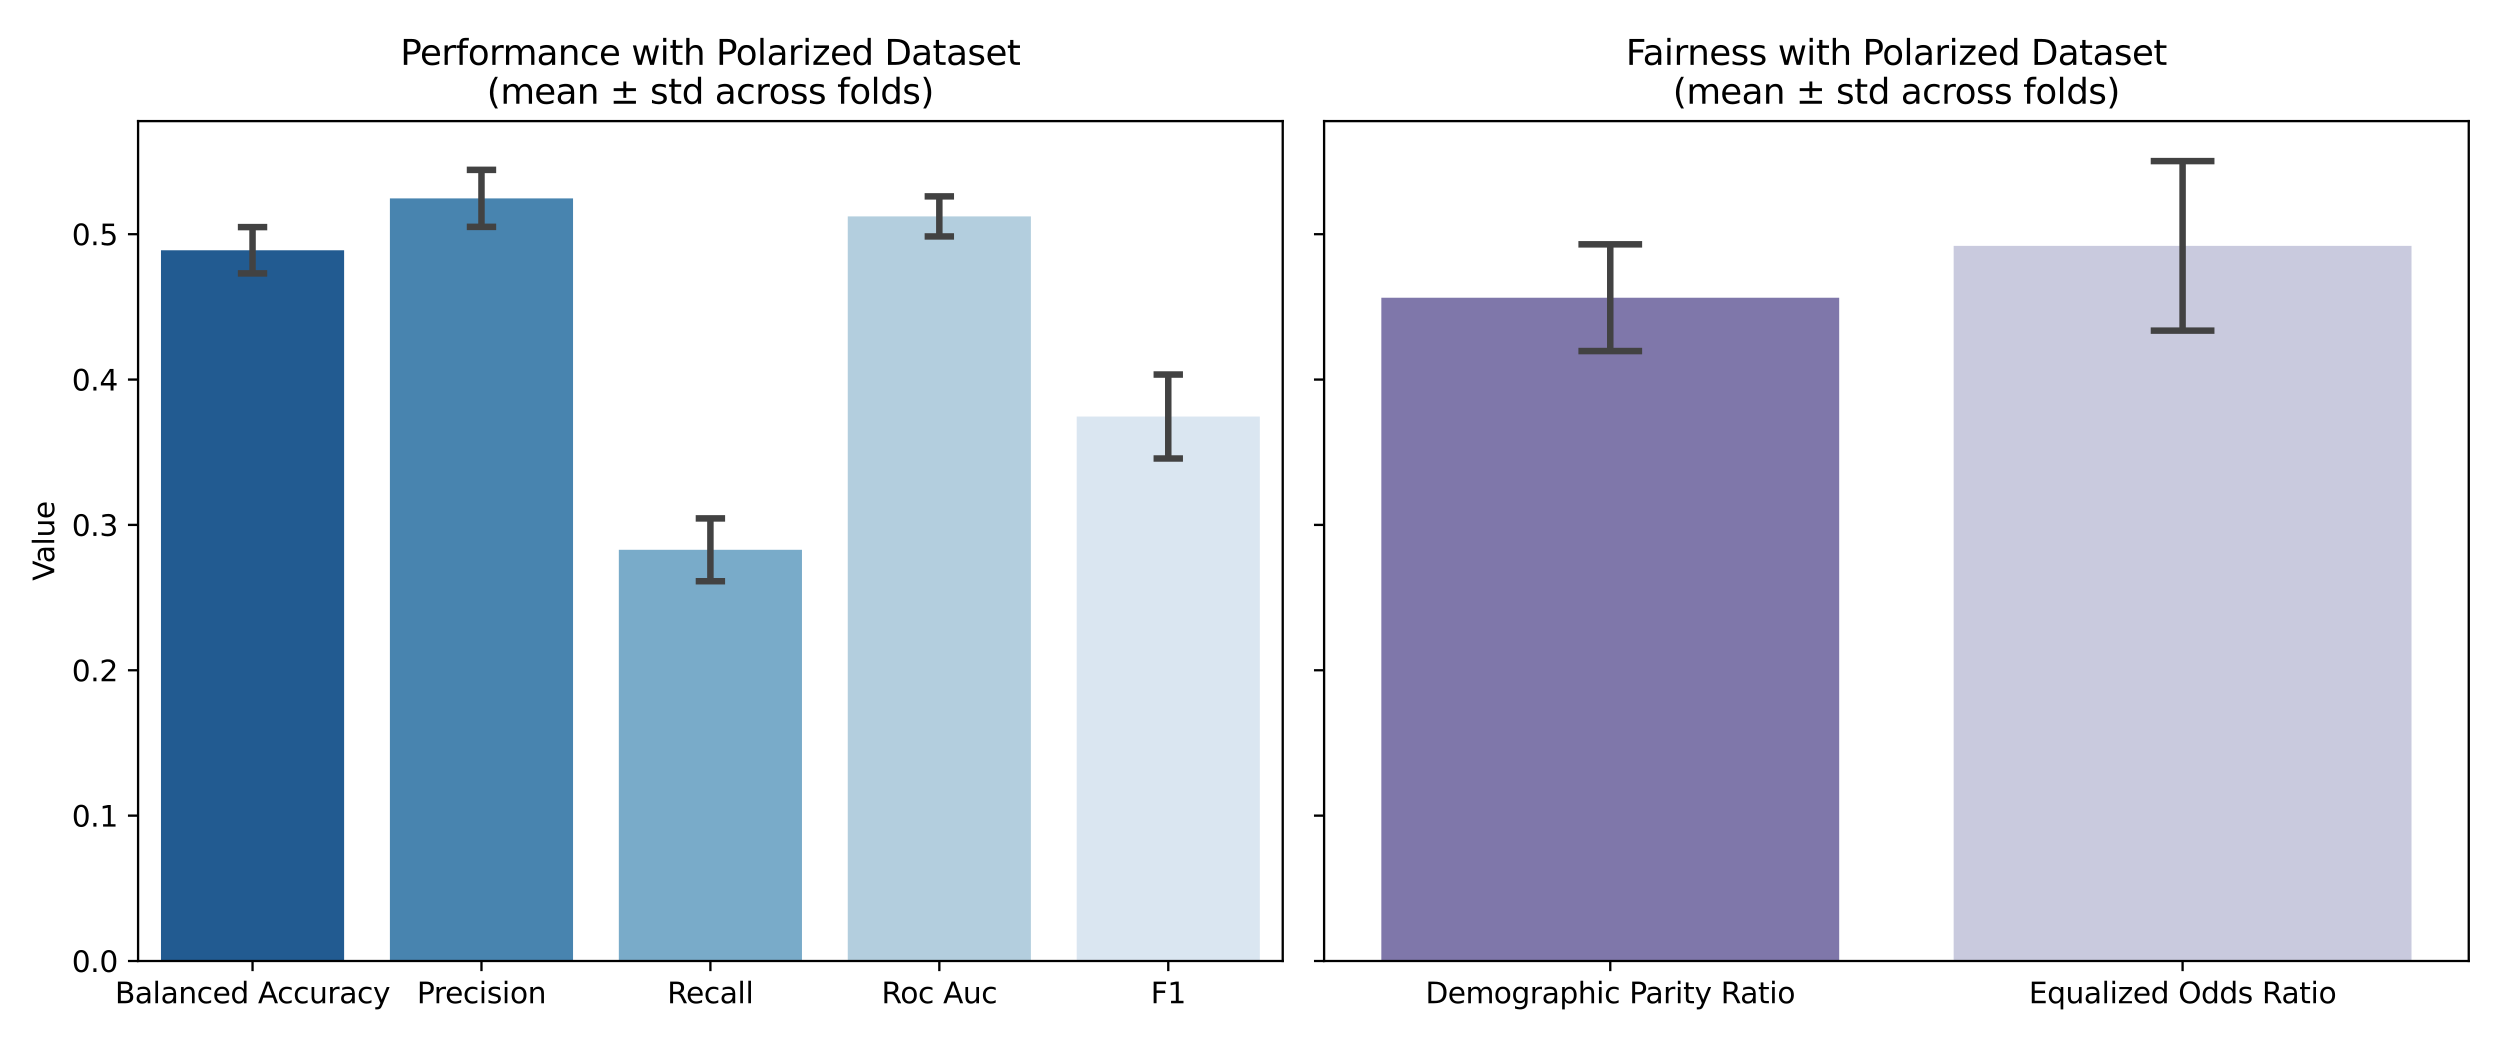<?xml version="1.0" encoding="utf-8" standalone="no"?>
<!DOCTYPE svg PUBLIC "-//W3C//DTD SVG 1.1//EN"
  "http://www.w3.org/Graphics/SVG/1.1/DTD/svg11.dtd">
<svg xmlns:xlink="http://www.w3.org/1999/xlink" width="864pt" height="360pt" viewBox="0 0 864 360" xmlns="http://www.w3.org/2000/svg" version="1.1">
 <defs>
  <style type="text/css">*{stroke-linejoin: round; stroke-linecap: butt}</style>
 </defs>
 <g id="figure_1">
  <g id="patch_1">
   <path d="M 0 360 
L 864 360 
L 864 0 
L 0 0 
z
" style="fill: #ffffff"/>
  </g>
  <g id="axes_1">
   <g id="patch_2">
    <path d="M 47.72 332.12 
L 443.31 332.12 
L 443.31 41.856 
L 47.72 41.856 
z
" style="fill: #ffffff"/>
   </g>
   <g id="patch_3">
    <path d="M 55.632 332.12 
L 118.926 332.12 
L 118.926 86.49 
L 55.632 86.49 
z
" clip-path="url(#p82b3813fc6)" style="fill: #225b91"/>
   </g>
   <g id="patch_4">
    <path d="M 134.75 332.12 
L 198.044 332.12 
L 198.044 68.561 
L 134.75 68.561 
z
" clip-path="url(#p82b3813fc6)" style="fill: #4884af"/>
   </g>
   <g id="patch_5">
    <path d="M 213.868 332.12 
L 277.162 332.12 
L 277.162 190.017 
L 213.868 190.017 
z
" clip-path="url(#p82b3813fc6)" style="fill: #79abc9"/>
   </g>
   <g id="patch_6">
    <path d="M 292.986 332.12 
L 356.28 332.12 
L 356.28 74.787 
L 292.986 74.787 
z
" clip-path="url(#p82b3813fc6)" style="fill: #b3cede"/>
   </g>
   <g id="patch_7">
    <path d="M 372.104 332.12 
L 435.398 332.12 
L 435.398 143.945 
L 372.104 143.945 
z
" clip-path="url(#p82b3813fc6)" style="fill: #dae6f1"/>
   </g>
   <g id="matplotlib.axis_1">
    <g id="xtick_1">
     <g id="line2d_1">
      <defs>
       <path id="m8ca30da8b0" d="M 0 0 
L 0 3.5 
" style="stroke: #000000; stroke-width: 0.8"/>
      </defs>
      <g>
       <use xlink:href="#m8ca30da8b0" x="87.279" y="332.12" style="stroke: #000000; stroke-width: 0.8"/>
      </g>
     </g>
     <g id="text_1">
      <!-- Balanced Accuracy -->
      <g transform="translate(39.745 346.718) scale(0.1 -0.1)">
       <defs>
        <path id="DejaVuSans-42" d="M 1259 2228 
L 1259 519 
L 2272 519 
Q 2781 519 3026 730 
Q 3272 941 3272 1375 
Q 3272 1813 3026 2020 
Q 2781 2228 2272 2228 
L 1259 2228 
z
M 1259 4147 
L 1259 2741 
L 2194 2741 
Q 2656 2741 2882 2914 
Q 3109 3088 3109 3444 
Q 3109 3797 2882 3972 
Q 2656 4147 2194 4147 
L 1259 4147 
z
M 628 4666 
L 2241 4666 
Q 2963 4666 3353 4366 
Q 3744 4066 3744 3513 
Q 3744 3084 3544 2831 
Q 3344 2578 2956 2516 
Q 3422 2416 3680 2098 
Q 3938 1781 3938 1306 
Q 3938 681 3513 340 
Q 3088 0 2303 0 
L 628 0 
L 628 4666 
z
" transform="scale(0.016)"/>
        <path id="DejaVuSans-61" d="M 2194 1759 
Q 1497 1759 1228 1600 
Q 959 1441 959 1056 
Q 959 750 1161 570 
Q 1363 391 1709 391 
Q 2188 391 2477 730 
Q 2766 1069 2766 1631 
L 2766 1759 
L 2194 1759 
z
M 3341 1997 
L 3341 0 
L 2766 0 
L 2766 531 
Q 2569 213 2275 61 
Q 1981 -91 1556 -91 
Q 1019 -91 701 211 
Q 384 513 384 1019 
Q 384 1609 779 1909 
Q 1175 2209 1959 2209 
L 2766 2209 
L 2766 2266 
Q 2766 2663 2505 2880 
Q 2244 3097 1772 3097 
Q 1472 3097 1187 3025 
Q 903 2953 641 2809 
L 641 3341 
Q 956 3463 1253 3523 
Q 1550 3584 1831 3584 
Q 2591 3584 2966 3190 
Q 3341 2797 3341 1997 
z
" transform="scale(0.016)"/>
        <path id="DejaVuSans-6c" d="M 603 4863 
L 1178 4863 
L 1178 0 
L 603 0 
L 603 4863 
z
" transform="scale(0.016)"/>
        <path id="DejaVuSans-6e" d="M 3513 2113 
L 3513 0 
L 2938 0 
L 2938 2094 
Q 2938 2591 2744 2837 
Q 2550 3084 2163 3084 
Q 1697 3084 1428 2787 
Q 1159 2491 1159 1978 
L 1159 0 
L 581 0 
L 581 3500 
L 1159 3500 
L 1159 2956 
Q 1366 3272 1645 3428 
Q 1925 3584 2291 3584 
Q 2894 3584 3203 3211 
Q 3513 2838 3513 2113 
z
" transform="scale(0.016)"/>
        <path id="DejaVuSans-63" d="M 3122 3366 
L 3122 2828 
Q 2878 2963 2633 3030 
Q 2388 3097 2138 3097 
Q 1578 3097 1268 2742 
Q 959 2388 959 1747 
Q 959 1106 1268 751 
Q 1578 397 2138 397 
Q 2388 397 2633 464 
Q 2878 531 3122 666 
L 3122 134 
Q 2881 22 2623 -34 
Q 2366 -91 2075 -91 
Q 1284 -91 818 406 
Q 353 903 353 1747 
Q 353 2603 823 3093 
Q 1294 3584 2113 3584 
Q 2378 3584 2631 3529 
Q 2884 3475 3122 3366 
z
" transform="scale(0.016)"/>
        <path id="DejaVuSans-65" d="M 3597 1894 
L 3597 1613 
L 953 1613 
Q 991 1019 1311 708 
Q 1631 397 2203 397 
Q 2534 397 2845 478 
Q 3156 559 3463 722 
L 3463 178 
Q 3153 47 2828 -22 
Q 2503 -91 2169 -91 
Q 1331 -91 842 396 
Q 353 884 353 1716 
Q 353 2575 817 3079 
Q 1281 3584 2069 3584 
Q 2775 3584 3186 3129 
Q 3597 2675 3597 1894 
z
M 3022 2063 
Q 3016 2534 2758 2815 
Q 2500 3097 2075 3097 
Q 1594 3097 1305 2825 
Q 1016 2553 972 2059 
L 3022 2063 
z
" transform="scale(0.016)"/>
        <path id="DejaVuSans-64" d="M 2906 2969 
L 2906 4863 
L 3481 4863 
L 3481 0 
L 2906 0 
L 2906 525 
Q 2725 213 2448 61 
Q 2172 -91 1784 -91 
Q 1150 -91 751 415 
Q 353 922 353 1747 
Q 353 2572 751 3078 
Q 1150 3584 1784 3584 
Q 2172 3584 2448 3432 
Q 2725 3281 2906 2969 
z
M 947 1747 
Q 947 1113 1208 752 
Q 1469 391 1925 391 
Q 2381 391 2643 752 
Q 2906 1113 2906 1747 
Q 2906 2381 2643 2742 
Q 2381 3103 1925 3103 
Q 1469 3103 1208 2742 
Q 947 2381 947 1747 
z
" transform="scale(0.016)"/>
        <path id="DejaVuSans-20" transform="scale(0.016)"/>
        <path id="DejaVuSans-41" d="M 2188 4044 
L 1331 1722 
L 3047 1722 
L 2188 4044 
z
M 1831 4666 
L 2547 4666 
L 4325 0 
L 3669 0 
L 3244 1197 
L 1141 1197 
L 716 0 
L 50 0 
L 1831 4666 
z
" transform="scale(0.016)"/>
        <path id="DejaVuSans-75" d="M 544 1381 
L 544 3500 
L 1119 3500 
L 1119 1403 
Q 1119 906 1312 657 
Q 1506 409 1894 409 
Q 2359 409 2629 706 
Q 2900 1003 2900 1516 
L 2900 3500 
L 3475 3500 
L 3475 0 
L 2900 0 
L 2900 538 
Q 2691 219 2414 64 
Q 2138 -91 1772 -91 
Q 1169 -91 856 284 
Q 544 659 544 1381 
z
M 1991 3584 
L 1991 3584 
z
" transform="scale(0.016)"/>
        <path id="DejaVuSans-72" d="M 2631 2963 
Q 2534 3019 2420 3045 
Q 2306 3072 2169 3072 
Q 1681 3072 1420 2755 
Q 1159 2438 1159 1844 
L 1159 0 
L 581 0 
L 581 3500 
L 1159 3500 
L 1159 2956 
Q 1341 3275 1631 3429 
Q 1922 3584 2338 3584 
Q 2397 3584 2469 3576 
Q 2541 3569 2628 3553 
L 2631 2963 
z
" transform="scale(0.016)"/>
        <path id="DejaVuSans-79" d="M 2059 -325 
Q 1816 -950 1584 -1140 
Q 1353 -1331 966 -1331 
L 506 -1331 
L 506 -850 
L 844 -850 
Q 1081 -850 1212 -737 
Q 1344 -625 1503 -206 
L 1606 56 
L 191 3500 
L 800 3500 
L 1894 763 
L 2988 3500 
L 3597 3500 
L 2059 -325 
z
" transform="scale(0.016)"/>
       </defs>
       <use xlink:href="#DejaVuSans-42"/>
       <use xlink:href="#DejaVuSans-61" transform="translate(68.604 0)"/>
       <use xlink:href="#DejaVuSans-6c" transform="translate(129.883 0)"/>
       <use xlink:href="#DejaVuSans-61" transform="translate(157.666 0)"/>
       <use xlink:href="#DejaVuSans-6e" transform="translate(218.945 0)"/>
       <use xlink:href="#DejaVuSans-63" transform="translate(282.324 0)"/>
       <use xlink:href="#DejaVuSans-65" transform="translate(337.305 0)"/>
       <use xlink:href="#DejaVuSans-64" transform="translate(398.828 0)"/>
       <use xlink:href="#DejaVuSans-20" transform="translate(462.305 0)"/>
       <use xlink:href="#DejaVuSans-41" transform="translate(494.092 0)"/>
       <use xlink:href="#DejaVuSans-63" transform="translate(560.75 0)"/>
       <use xlink:href="#DejaVuSans-63" transform="translate(615.73 0)"/>
       <use xlink:href="#DejaVuSans-75" transform="translate(670.711 0)"/>
       <use xlink:href="#DejaVuSans-72" transform="translate(734.09 0)"/>
       <use xlink:href="#DejaVuSans-61" transform="translate(775.203 0)"/>
       <use xlink:href="#DejaVuSans-63" transform="translate(836.482 0)"/>
       <use xlink:href="#DejaVuSans-79" transform="translate(891.463 0)"/>
      </g>
     </g>
    </g>
    <g id="xtick_2">
     <g id="line2d_2">
      <g>
       <use xlink:href="#m8ca30da8b0" x="166.397" y="332.12" style="stroke: #000000; stroke-width: 0.8"/>
      </g>
     </g>
     <g id="text_2">
      <!-- Precision -->
      <g transform="translate(144.09 346.718) scale(0.1 -0.1)">
       <defs>
        <path id="DejaVuSans-50" d="M 1259 4147 
L 1259 2394 
L 2053 2394 
Q 2494 2394 2734 2622 
Q 2975 2850 2975 3272 
Q 2975 3691 2734 3919 
Q 2494 4147 2053 4147 
L 1259 4147 
z
M 628 4666 
L 2053 4666 
Q 2838 4666 3239 4311 
Q 3641 3956 3641 3272 
Q 3641 2581 3239 2228 
Q 2838 1875 2053 1875 
L 1259 1875 
L 1259 0 
L 628 0 
L 628 4666 
z
" transform="scale(0.016)"/>
        <path id="DejaVuSans-69" d="M 603 3500 
L 1178 3500 
L 1178 0 
L 603 0 
L 603 3500 
z
M 603 4863 
L 1178 4863 
L 1178 4134 
L 603 4134 
L 603 4863 
z
" transform="scale(0.016)"/>
        <path id="DejaVuSans-73" d="M 2834 3397 
L 2834 2853 
Q 2591 2978 2328 3040 
Q 2066 3103 1784 3103 
Q 1356 3103 1142 2972 
Q 928 2841 928 2578 
Q 928 2378 1081 2264 
Q 1234 2150 1697 2047 
L 1894 2003 
Q 2506 1872 2764 1633 
Q 3022 1394 3022 966 
Q 3022 478 2636 193 
Q 2250 -91 1575 -91 
Q 1294 -91 989 -36 
Q 684 19 347 128 
L 347 722 
Q 666 556 975 473 
Q 1284 391 1588 391 
Q 1994 391 2212 530 
Q 2431 669 2431 922 
Q 2431 1156 2273 1281 
Q 2116 1406 1581 1522 
L 1381 1569 
Q 847 1681 609 1914 
Q 372 2147 372 2553 
Q 372 3047 722 3315 
Q 1072 3584 1716 3584 
Q 2034 3584 2315 3537 
Q 2597 3491 2834 3397 
z
" transform="scale(0.016)"/>
        <path id="DejaVuSans-6f" d="M 1959 3097 
Q 1497 3097 1228 2736 
Q 959 2375 959 1747 
Q 959 1119 1226 758 
Q 1494 397 1959 397 
Q 2419 397 2687 759 
Q 2956 1122 2956 1747 
Q 2956 2369 2687 2733 
Q 2419 3097 1959 3097 
z
M 1959 3584 
Q 2709 3584 3137 3096 
Q 3566 2609 3566 1747 
Q 3566 888 3137 398 
Q 2709 -91 1959 -91 
Q 1206 -91 779 398 
Q 353 888 353 1747 
Q 353 2609 779 3096 
Q 1206 3584 1959 3584 
z
" transform="scale(0.016)"/>
       </defs>
       <use xlink:href="#DejaVuSans-50"/>
       <use xlink:href="#DejaVuSans-72" transform="translate(58.553 0)"/>
       <use xlink:href="#DejaVuSans-65" transform="translate(97.416 0)"/>
       <use xlink:href="#DejaVuSans-63" transform="translate(158.939 0)"/>
       <use xlink:href="#DejaVuSans-69" transform="translate(213.92 0)"/>
       <use xlink:href="#DejaVuSans-73" transform="translate(241.703 0)"/>
       <use xlink:href="#DejaVuSans-69" transform="translate(293.803 0)"/>
       <use xlink:href="#DejaVuSans-6f" transform="translate(321.586 0)"/>
       <use xlink:href="#DejaVuSans-6e" transform="translate(382.768 0)"/>
      </g>
     </g>
    </g>
    <g id="xtick_3">
     <g id="line2d_3">
      <g>
       <use xlink:href="#m8ca30da8b0" x="245.515" y="332.12" style="stroke: #000000; stroke-width: 0.8"/>
      </g>
     </g>
     <g id="text_3">
      <!-- Recall -->
      <g transform="translate(230.598 346.718) scale(0.1 -0.1)">
       <defs>
        <path id="DejaVuSans-52" d="M 2841 2188 
Q 3044 2119 3236 1894 
Q 3428 1669 3622 1275 
L 4263 0 
L 3584 0 
L 2988 1197 
Q 2756 1666 2539 1819 
Q 2322 1972 1947 1972 
L 1259 1972 
L 1259 0 
L 628 0 
L 628 4666 
L 2053 4666 
Q 2853 4666 3247 4331 
Q 3641 3997 3641 3322 
Q 3641 2881 3436 2590 
Q 3231 2300 2841 2188 
z
M 1259 4147 
L 1259 2491 
L 2053 2491 
Q 2509 2491 2742 2702 
Q 2975 2913 2975 3322 
Q 2975 3731 2742 3939 
Q 2509 4147 2053 4147 
L 1259 4147 
z
" transform="scale(0.016)"/>
       </defs>
       <use xlink:href="#DejaVuSans-52"/>
       <use xlink:href="#DejaVuSans-65" transform="translate(64.982 0)"/>
       <use xlink:href="#DejaVuSans-63" transform="translate(126.506 0)"/>
       <use xlink:href="#DejaVuSans-61" transform="translate(181.486 0)"/>
       <use xlink:href="#DejaVuSans-6c" transform="translate(242.766 0)"/>
       <use xlink:href="#DejaVuSans-6c" transform="translate(270.549 0)"/>
      </g>
     </g>
    </g>
    <g id="xtick_4">
     <g id="line2d_4">
      <g>
       <use xlink:href="#m8ca30da8b0" x="324.633" y="332.12" style="stroke: #000000; stroke-width: 0.8"/>
      </g>
     </g>
     <g id="text_4">
      <!-- Roc Auc -->
      <g transform="translate(304.648 346.718) scale(0.1 -0.1)">
       <use xlink:href="#DejaVuSans-52"/>
       <use xlink:href="#DejaVuSans-6f" transform="translate(64.982 0)"/>
       <use xlink:href="#DejaVuSans-63" transform="translate(126.164 0)"/>
       <use xlink:href="#DejaVuSans-20" transform="translate(181.145 0)"/>
       <use xlink:href="#DejaVuSans-41" transform="translate(212.932 0)"/>
       <use xlink:href="#DejaVuSans-75" transform="translate(281.34 0)"/>
       <use xlink:href="#DejaVuSans-63" transform="translate(344.719 0)"/>
      </g>
     </g>
    </g>
    <g id="xtick_5">
     <g id="line2d_5">
      <g>
       <use xlink:href="#m8ca30da8b0" x="403.751" y="332.12" style="stroke: #000000; stroke-width: 0.8"/>
      </g>
     </g>
     <g id="text_5">
      <!-- F1 -->
      <g transform="translate(397.694 346.718) scale(0.1 -0.1)">
       <defs>
        <path id="DejaVuSans-46" d="M 628 4666 
L 3309 4666 
L 3309 4134 
L 1259 4134 
L 1259 2759 
L 3109 2759 
L 3109 2228 
L 1259 2228 
L 1259 0 
L 628 0 
L 628 4666 
z
" transform="scale(0.016)"/>
        <path id="DejaVuSans-31" d="M 794 531 
L 1825 531 
L 1825 4091 
L 703 3866 
L 703 4441 
L 1819 4666 
L 2450 4666 
L 2450 531 
L 3481 531 
L 3481 0 
L 794 0 
L 794 531 
z
" transform="scale(0.016)"/>
       </defs>
       <use xlink:href="#DejaVuSans-46"/>
       <use xlink:href="#DejaVuSans-31" transform="translate(57.52 0)"/>
      </g>
     </g>
    </g>
   </g>
   <g id="matplotlib.axis_2">
    <g id="ytick_1">
     <g id="line2d_6">
      <defs>
       <path id="m526c2b807c" d="M 0 0 
L -3.5 0 
" style="stroke: #000000; stroke-width: 0.8"/>
      </defs>
      <g>
       <use xlink:href="#m526c2b807c" x="47.72" y="332.12" style="stroke: #000000; stroke-width: 0.8"/>
      </g>
     </g>
     <g id="text_6">
      <!-- 0.0 -->
      <g transform="translate(24.817 335.919) scale(0.1 -0.1)">
       <defs>
        <path id="DejaVuSans-30" d="M 2034 4250 
Q 1547 4250 1301 3770 
Q 1056 3291 1056 2328 
Q 1056 1369 1301 889 
Q 1547 409 2034 409 
Q 2525 409 2770 889 
Q 3016 1369 3016 2328 
Q 3016 3291 2770 3770 
Q 2525 4250 2034 4250 
z
M 2034 4750 
Q 2819 4750 3233 4129 
Q 3647 3509 3647 2328 
Q 3647 1150 3233 529 
Q 2819 -91 2034 -91 
Q 1250 -91 836 529 
Q 422 1150 422 2328 
Q 422 3509 836 4129 
Q 1250 4750 2034 4750 
z
" transform="scale(0.016)"/>
        <path id="DejaVuSans-2e" d="M 684 794 
L 1344 794 
L 1344 0 
L 684 0 
L 684 794 
z
" transform="scale(0.016)"/>
       </defs>
       <use xlink:href="#DejaVuSans-30"/>
       <use xlink:href="#DejaVuSans-2e" transform="translate(63.623 0)"/>
       <use xlink:href="#DejaVuSans-30" transform="translate(95.41 0)"/>
      </g>
     </g>
    </g>
    <g id="ytick_2">
     <g id="line2d_7">
      <g>
       <use xlink:href="#m526c2b807c" x="47.72" y="281.883" style="stroke: #000000; stroke-width: 0.8"/>
      </g>
     </g>
     <g id="text_7">
      <!-- 0.1 -->
      <g transform="translate(24.817 285.682) scale(0.1 -0.1)">
       <use xlink:href="#DejaVuSans-30"/>
       <use xlink:href="#DejaVuSans-2e" transform="translate(63.623 0)"/>
       <use xlink:href="#DejaVuSans-31" transform="translate(95.41 0)"/>
      </g>
     </g>
    </g>
    <g id="ytick_3">
     <g id="line2d_8">
      <g>
       <use xlink:href="#m526c2b807c" x="47.72" y="231.646" style="stroke: #000000; stroke-width: 0.8"/>
      </g>
     </g>
     <g id="text_8">
      <!-- 0.2 -->
      <g transform="translate(24.817 235.446) scale(0.1 -0.1)">
       <defs>
        <path id="DejaVuSans-32" d="M 1228 531 
L 3431 531 
L 3431 0 
L 469 0 
L 469 531 
Q 828 903 1448 1529 
Q 2069 2156 2228 2338 
Q 2531 2678 2651 2914 
Q 2772 3150 2772 3378 
Q 2772 3750 2511 3984 
Q 2250 4219 1831 4219 
Q 1534 4219 1204 4116 
Q 875 4013 500 3803 
L 500 4441 
Q 881 4594 1212 4672 
Q 1544 4750 1819 4750 
Q 2544 4750 2975 4387 
Q 3406 4025 3406 3419 
Q 3406 3131 3298 2873 
Q 3191 2616 2906 2266 
Q 2828 2175 2409 1742 
Q 1991 1309 1228 531 
z
" transform="scale(0.016)"/>
       </defs>
       <use xlink:href="#DejaVuSans-30"/>
       <use xlink:href="#DejaVuSans-2e" transform="translate(63.623 0)"/>
       <use xlink:href="#DejaVuSans-32" transform="translate(95.41 0)"/>
      </g>
     </g>
    </g>
    <g id="ytick_4">
     <g id="line2d_9">
      <g>
       <use xlink:href="#m526c2b807c" x="47.72" y="181.41" style="stroke: #000000; stroke-width: 0.8"/>
      </g>
     </g>
     <g id="text_9">
      <!-- 0.3 -->
      <g transform="translate(24.817 185.209) scale(0.1 -0.1)">
       <defs>
        <path id="DejaVuSans-33" d="M 2597 2516 
Q 3050 2419 3304 2112 
Q 3559 1806 3559 1356 
Q 3559 666 3084 287 
Q 2609 -91 1734 -91 
Q 1441 -91 1130 -33 
Q 819 25 488 141 
L 488 750 
Q 750 597 1062 519 
Q 1375 441 1716 441 
Q 2309 441 2620 675 
Q 2931 909 2931 1356 
Q 2931 1769 2642 2001 
Q 2353 2234 1838 2234 
L 1294 2234 
L 1294 2753 
L 1863 2753 
Q 2328 2753 2575 2939 
Q 2822 3125 2822 3475 
Q 2822 3834 2567 4026 
Q 2313 4219 1838 4219 
Q 1578 4219 1281 4162 
Q 984 4106 628 3988 
L 628 4550 
Q 988 4650 1302 4700 
Q 1616 4750 1894 4750 
Q 2613 4750 3031 4423 
Q 3450 4097 3450 3541 
Q 3450 3153 3228 2886 
Q 3006 2619 2597 2516 
z
" transform="scale(0.016)"/>
       </defs>
       <use xlink:href="#DejaVuSans-30"/>
       <use xlink:href="#DejaVuSans-2e" transform="translate(63.623 0)"/>
       <use xlink:href="#DejaVuSans-33" transform="translate(95.41 0)"/>
      </g>
     </g>
    </g>
    <g id="ytick_5">
     <g id="line2d_10">
      <g>
       <use xlink:href="#m526c2b807c" x="47.72" y="131.173" style="stroke: #000000; stroke-width: 0.8"/>
      </g>
     </g>
     <g id="text_10">
      <!-- 0.4 -->
      <g transform="translate(24.817 134.972) scale(0.1 -0.1)">
       <defs>
        <path id="DejaVuSans-34" d="M 2419 4116 
L 825 1625 
L 2419 1625 
L 2419 4116 
z
M 2253 4666 
L 3047 4666 
L 3047 1625 
L 3713 1625 
L 3713 1100 
L 3047 1100 
L 3047 0 
L 2419 0 
L 2419 1100 
L 313 1100 
L 313 1709 
L 2253 4666 
z
" transform="scale(0.016)"/>
       </defs>
       <use xlink:href="#DejaVuSans-30"/>
       <use xlink:href="#DejaVuSans-2e" transform="translate(63.623 0)"/>
       <use xlink:href="#DejaVuSans-34" transform="translate(95.41 0)"/>
      </g>
     </g>
    </g>
    <g id="ytick_6">
     <g id="line2d_11">
      <g>
       <use xlink:href="#m526c2b807c" x="47.72" y="80.936" style="stroke: #000000; stroke-width: 0.8"/>
      </g>
     </g>
     <g id="text_11">
      <!-- 0.5 -->
      <g transform="translate(24.817 84.735) scale(0.1 -0.1)">
       <defs>
        <path id="DejaVuSans-35" d="M 691 4666 
L 3169 4666 
L 3169 4134 
L 1269 4134 
L 1269 2991 
Q 1406 3038 1543 3061 
Q 1681 3084 1819 3084 
Q 2600 3084 3056 2656 
Q 3513 2228 3513 1497 
Q 3513 744 3044 326 
Q 2575 -91 1722 -91 
Q 1428 -91 1123 -41 
Q 819 9 494 109 
L 494 744 
Q 775 591 1075 516 
Q 1375 441 1709 441 
Q 2250 441 2565 725 
Q 2881 1009 2881 1497 
Q 2881 1984 2565 2268 
Q 2250 2553 1709 2553 
Q 1456 2553 1204 2497 
Q 953 2441 691 2322 
L 691 4666 
z
" transform="scale(0.016)"/>
       </defs>
       <use xlink:href="#DejaVuSans-30"/>
       <use xlink:href="#DejaVuSans-2e" transform="translate(63.623 0)"/>
       <use xlink:href="#DejaVuSans-35" transform="translate(95.41 0)"/>
      </g>
     </g>
    </g>
    <g id="text_12">
     <!-- Value -->
     <g transform="translate(18.737 200.719) rotate(-90) scale(0.1 -0.1)">
      <defs>
       <path id="DejaVuSans-56" d="M 1831 0 
L 50 4666 
L 709 4666 
L 2188 738 
L 3669 4666 
L 4325 4666 
L 2547 0 
L 1831 0 
z
" transform="scale(0.016)"/>
      </defs>
      <use xlink:href="#DejaVuSans-56"/>
      <use xlink:href="#DejaVuSans-61" transform="translate(60.658 0)"/>
      <use xlink:href="#DejaVuSans-6c" transform="translate(121.938 0)"/>
      <use xlink:href="#DejaVuSans-75" transform="translate(149.721 0)"/>
      <use xlink:href="#DejaVuSans-65" transform="translate(213.1 0)"/>
     </g>
    </g>
   </g>
   <g id="line2d_12">
    <path d="M 83.323 94.493 
L 91.235 94.493 
M 87.279 94.493 
L 87.279 78.487 
M 83.323 78.487 
L 91.235 78.487 
" clip-path="url(#p82b3813fc6)" style="fill: none; stroke: #424242; stroke-width: 2.25; stroke-linecap: square"/>
   </g>
   <g id="line2d_13">
    <path d="M 162.441 78.412 
L 170.353 78.412 
M 166.397 78.412 
L 166.397 58.71 
M 162.441 58.71 
L 170.353 58.71 
" clip-path="url(#p82b3813fc6)" style="fill: none; stroke: #424242; stroke-width: 2.25; stroke-linecap: square"/>
   </g>
   <g id="line2d_14">
    <path d="M 241.559 200.876 
L 249.471 200.876 
M 245.515 200.876 
L 245.515 179.158 
M 241.559 179.158 
L 249.471 179.158 
" clip-path="url(#p82b3813fc6)" style="fill: none; stroke: #424242; stroke-width: 2.25; stroke-linecap: square"/>
   </g>
   <g id="line2d_15">
    <path d="M 320.677 81.707 
L 328.589 81.707 
M 324.633 81.707 
L 324.633 67.867 
M 320.677 67.867 
L 328.589 67.867 
" clip-path="url(#p82b3813fc6)" style="fill: none; stroke: #424242; stroke-width: 2.25; stroke-linecap: square"/>
   </g>
   <g id="line2d_16">
    <path d="M 399.795 158.455 
L 407.707 158.455 
M 403.751 158.455 
L 403.751 129.435 
M 399.795 129.435 
L 407.707 129.435 
" clip-path="url(#p82b3813fc6)" style="fill: none; stroke: #424242; stroke-width: 2.25; stroke-linecap: square"/>
   </g>
   <g id="patch_8">
    <path d="M 47.72 332.12 
L 47.72 41.856 
" style="fill: none; stroke: #000000; stroke-width: 0.8; stroke-linejoin: miter; stroke-linecap: square"/>
   </g>
   <g id="patch_9">
    <path d="M 443.31 332.12 
L 443.31 41.856 
" style="fill: none; stroke: #000000; stroke-width: 0.8; stroke-linejoin: miter; stroke-linecap: square"/>
   </g>
   <g id="patch_10">
    <path d="M 47.72 332.12 
L 443.31 332.12 
" style="fill: none; stroke: #000000; stroke-width: 0.8; stroke-linejoin: miter; stroke-linecap: square"/>
   </g>
   <g id="patch_11">
    <path d="M 47.72 41.856 
L 443.31 41.856 
" style="fill: none; stroke: #000000; stroke-width: 0.8; stroke-linejoin: miter; stroke-linecap: square"/>
   </g>
   <g id="text_13">
    <!-- Performance with Polarized Dataset -->
    <g transform="translate(138.353 22.419) scale(0.12 -0.12)">
     <defs>
      <path id="DejaVuSans-66" d="M 2375 4863 
L 2375 4384 
L 1825 4384 
Q 1516 4384 1395 4259 
Q 1275 4134 1275 3809 
L 1275 3500 
L 2222 3500 
L 2222 3053 
L 1275 3053 
L 1275 0 
L 697 0 
L 697 3053 
L 147 3053 
L 147 3500 
L 697 3500 
L 697 3744 
Q 697 4328 969 4595 
Q 1241 4863 1831 4863 
L 2375 4863 
z
" transform="scale(0.016)"/>
      <path id="DejaVuSans-6d" d="M 3328 2828 
Q 3544 3216 3844 3400 
Q 4144 3584 4550 3584 
Q 5097 3584 5394 3201 
Q 5691 2819 5691 2113 
L 5691 0 
L 5113 0 
L 5113 2094 
Q 5113 2597 4934 2840 
Q 4756 3084 4391 3084 
Q 3944 3084 3684 2787 
Q 3425 2491 3425 1978 
L 3425 0 
L 2847 0 
L 2847 2094 
Q 2847 2600 2669 2842 
Q 2491 3084 2119 3084 
Q 1678 3084 1418 2786 
Q 1159 2488 1159 1978 
L 1159 0 
L 581 0 
L 581 3500 
L 1159 3500 
L 1159 2956 
Q 1356 3278 1631 3431 
Q 1906 3584 2284 3584 
Q 2666 3584 2933 3390 
Q 3200 3197 3328 2828 
z
" transform="scale(0.016)"/>
      <path id="DejaVuSans-77" d="M 269 3500 
L 844 3500 
L 1563 769 
L 2278 3500 
L 2956 3500 
L 3675 769 
L 4391 3500 
L 4966 3500 
L 4050 0 
L 3372 0 
L 2619 2869 
L 1863 0 
L 1184 0 
L 269 3500 
z
" transform="scale(0.016)"/>
      <path id="DejaVuSans-74" d="M 1172 4494 
L 1172 3500 
L 2356 3500 
L 2356 3053 
L 1172 3053 
L 1172 1153 
Q 1172 725 1289 603 
Q 1406 481 1766 481 
L 2356 481 
L 2356 0 
L 1766 0 
Q 1100 0 847 248 
Q 594 497 594 1153 
L 594 3053 
L 172 3053 
L 172 3500 
L 594 3500 
L 594 4494 
L 1172 4494 
z
" transform="scale(0.016)"/>
      <path id="DejaVuSans-68" d="M 3513 2113 
L 3513 0 
L 2938 0 
L 2938 2094 
Q 2938 2591 2744 2837 
Q 2550 3084 2163 3084 
Q 1697 3084 1428 2787 
Q 1159 2491 1159 1978 
L 1159 0 
L 581 0 
L 581 4863 
L 1159 4863 
L 1159 2956 
Q 1366 3272 1645 3428 
Q 1925 3584 2291 3584 
Q 2894 3584 3203 3211 
Q 3513 2838 3513 2113 
z
" transform="scale(0.016)"/>
      <path id="DejaVuSans-7a" d="M 353 3500 
L 3084 3500 
L 3084 2975 
L 922 459 
L 3084 459 
L 3084 0 
L 275 0 
L 275 525 
L 2438 3041 
L 353 3041 
L 353 3500 
z
" transform="scale(0.016)"/>
      <path id="DejaVuSans-44" d="M 1259 4147 
L 1259 519 
L 2022 519 
Q 2988 519 3436 956 
Q 3884 1394 3884 2338 
Q 3884 3275 3436 3711 
Q 2988 4147 2022 4147 
L 1259 4147 
z
M 628 4666 
L 1925 4666 
Q 3281 4666 3915 4102 
Q 4550 3538 4550 2338 
Q 4550 1131 3912 565 
Q 3275 0 1925 0 
L 628 0 
L 628 4666 
z
" transform="scale(0.016)"/>
     </defs>
     <use xlink:href="#DejaVuSans-50"/>
     <use xlink:href="#DejaVuSans-65" transform="translate(56.678 0)"/>
     <use xlink:href="#DejaVuSans-72" transform="translate(118.201 0)"/>
     <use xlink:href="#DejaVuSans-66" transform="translate(159.314 0)"/>
     <use xlink:href="#DejaVuSans-6f" transform="translate(194.52 0)"/>
     <use xlink:href="#DejaVuSans-72" transform="translate(255.701 0)"/>
     <use xlink:href="#DejaVuSans-6d" transform="translate(295.064 0)"/>
     <use xlink:href="#DejaVuSans-61" transform="translate(392.477 0)"/>
     <use xlink:href="#DejaVuSans-6e" transform="translate(453.756 0)"/>
     <use xlink:href="#DejaVuSans-63" transform="translate(517.135 0)"/>
     <use xlink:href="#DejaVuSans-65" transform="translate(572.115 0)"/>
     <use xlink:href="#DejaVuSans-20" transform="translate(633.639 0)"/>
     <use xlink:href="#DejaVuSans-77" transform="translate(665.426 0)"/>
     <use xlink:href="#DejaVuSans-69" transform="translate(747.213 0)"/>
     <use xlink:href="#DejaVuSans-74" transform="translate(774.996 0)"/>
     <use xlink:href="#DejaVuSans-68" transform="translate(814.205 0)"/>
     <use xlink:href="#DejaVuSans-20" transform="translate(877.584 0)"/>
     <use xlink:href="#DejaVuSans-50" transform="translate(909.371 0)"/>
     <use xlink:href="#DejaVuSans-6f" transform="translate(966.049 0)"/>
     <use xlink:href="#DejaVuSans-6c" transform="translate(1027.23 0)"/>
     <use xlink:href="#DejaVuSans-61" transform="translate(1055.014 0)"/>
     <use xlink:href="#DejaVuSans-72" transform="translate(1116.293 0)"/>
     <use xlink:href="#DejaVuSans-69" transform="translate(1157.406 0)"/>
     <use xlink:href="#DejaVuSans-7a" transform="translate(1185.189 0)"/>
     <use xlink:href="#DejaVuSans-65" transform="translate(1237.68 0)"/>
     <use xlink:href="#DejaVuSans-64" transform="translate(1299.203 0)"/>
     <use xlink:href="#DejaVuSans-20" transform="translate(1362.68 0)"/>
     <use xlink:href="#DejaVuSans-44" transform="translate(1394.467 0)"/>
     <use xlink:href="#DejaVuSans-61" transform="translate(1471.469 0)"/>
     <use xlink:href="#DejaVuSans-74" transform="translate(1532.748 0)"/>
     <use xlink:href="#DejaVuSans-61" transform="translate(1571.957 0)"/>
     <use xlink:href="#DejaVuSans-73" transform="translate(1633.236 0)"/>
     <use xlink:href="#DejaVuSans-65" transform="translate(1685.336 0)"/>
     <use xlink:href="#DejaVuSans-74" transform="translate(1746.859 0)"/>
    </g>
    <!-- (mean ± std across folds) -->
    <g transform="translate(168.26 35.856) scale(0.12 -0.12)">
     <defs>
      <path id="DejaVuSans-28" d="M 1984 4856 
Q 1566 4138 1362 3434 
Q 1159 2731 1159 2009 
Q 1159 1288 1364 580 
Q 1569 -128 1984 -844 
L 1484 -844 
Q 1016 -109 783 600 
Q 550 1309 550 2009 
Q 550 2706 781 3412 
Q 1013 4119 1484 4856 
L 1984 4856 
z
" transform="scale(0.016)"/>
      <path id="DejaVuSans-b1" d="M 2944 4013 
L 2944 2803 
L 4684 2803 
L 4684 2272 
L 2944 2272 
L 2944 1063 
L 2419 1063 
L 2419 2272 
L 678 2272 
L 678 2803 
L 2419 2803 
L 2419 4013 
L 2944 4013 
z
M 678 531 
L 4684 531 
L 4684 0 
L 678 0 
L 678 531 
z
" transform="scale(0.016)"/>
      <path id="DejaVuSans-29" d="M 513 4856 
L 1013 4856 
Q 1481 4119 1714 3412 
Q 1947 2706 1947 2009 
Q 1947 1309 1714 600 
Q 1481 -109 1013 -844 
L 513 -844 
Q 928 -128 1133 580 
Q 1338 1288 1338 2009 
Q 1338 2731 1133 3434 
Q 928 4138 513 4856 
z
" transform="scale(0.016)"/>
     </defs>
     <use xlink:href="#DejaVuSans-28"/>
     <use xlink:href="#DejaVuSans-6d" transform="translate(39.014 0)"/>
     <use xlink:href="#DejaVuSans-65" transform="translate(136.426 0)"/>
     <use xlink:href="#DejaVuSans-61" transform="translate(197.949 0)"/>
     <use xlink:href="#DejaVuSans-6e" transform="translate(259.229 0)"/>
     <use xlink:href="#DejaVuSans-20" transform="translate(322.607 0)"/>
     <use xlink:href="#DejaVuSans-b1" transform="translate(354.395 0)"/>
     <use xlink:href="#DejaVuSans-20" transform="translate(438.184 0)"/>
     <use xlink:href="#DejaVuSans-73" transform="translate(469.971 0)"/>
     <use xlink:href="#DejaVuSans-74" transform="translate(522.07 0)"/>
     <use xlink:href="#DejaVuSans-64" transform="translate(561.279 0)"/>
     <use xlink:href="#DejaVuSans-20" transform="translate(624.756 0)"/>
     <use xlink:href="#DejaVuSans-61" transform="translate(656.543 0)"/>
     <use xlink:href="#DejaVuSans-63" transform="translate(717.822 0)"/>
     <use xlink:href="#DejaVuSans-72" transform="translate(772.803 0)"/>
     <use xlink:href="#DejaVuSans-6f" transform="translate(811.666 0)"/>
     <use xlink:href="#DejaVuSans-73" transform="translate(872.848 0)"/>
     <use xlink:href="#DejaVuSans-73" transform="translate(924.947 0)"/>
     <use xlink:href="#DejaVuSans-20" transform="translate(977.047 0)"/>
     <use xlink:href="#DejaVuSans-66" transform="translate(1008.834 0)"/>
     <use xlink:href="#DejaVuSans-6f" transform="translate(1044.039 0)"/>
     <use xlink:href="#DejaVuSans-6c" transform="translate(1105.221 0)"/>
     <use xlink:href="#DejaVuSans-64" transform="translate(1133.004 0)"/>
     <use xlink:href="#DejaVuSans-73" transform="translate(1196.48 0)"/>
     <use xlink:href="#DejaVuSans-29" transform="translate(1248.58 0)"/>
    </g>
   </g>
   <g id="legend_1"/>
  </g>
  <g id="axes_2">
   <g id="patch_12">
    <path d="M 457.61 332.12 
L 853.2 332.12 
L 853.2 41.856 
L 457.61 41.856 
z
" style="fill: #ffffff"/>
   </g>
   <g id="patch_13">
    <path d="M 477.389 332.12 
L 635.625 332.12 
L 635.625 102.887 
L 477.389 102.887 
z
" clip-path="url(#p84fdfed218)" style="fill: #7f77aa"/>
   </g>
   <g id="patch_14">
    <path d="M 675.184 332.12 
L 833.42 332.12 
L 833.42 84.974 
L 675.184 84.974 
z
" clip-path="url(#p84fdfed218)" style="fill: #c9cade"/>
   </g>
   <g id="matplotlib.axis_3">
    <g id="xtick_6">
     <g id="line2d_17">
      <g>
       <use xlink:href="#m8ca30da8b0" x="556.508" y="332.12" style="stroke: #000000; stroke-width: 0.8"/>
      </g>
     </g>
     <g id="text_14">
      <!-- Demographic Parity Ratio -->
      <g transform="translate(492.646 346.718) scale(0.1 -0.1)">
       <defs>
        <path id="DejaVuSans-67" d="M 2906 1791 
Q 2906 2416 2648 2759 
Q 2391 3103 1925 3103 
Q 1463 3103 1205 2759 
Q 947 2416 947 1791 
Q 947 1169 1205 825 
Q 1463 481 1925 481 
Q 2391 481 2648 825 
Q 2906 1169 2906 1791 
z
M 3481 434 
Q 3481 -459 3084 -895 
Q 2688 -1331 1869 -1331 
Q 1566 -1331 1297 -1286 
Q 1028 -1241 775 -1147 
L 775 -588 
Q 1028 -725 1275 -790 
Q 1522 -856 1778 -856 
Q 2344 -856 2625 -561 
Q 2906 -266 2906 331 
L 2906 616 
Q 2728 306 2450 153 
Q 2172 0 1784 0 
Q 1141 0 747 490 
Q 353 981 353 1791 
Q 353 2603 747 3093 
Q 1141 3584 1784 3584 
Q 2172 3584 2450 3431 
Q 2728 3278 2906 2969 
L 2906 3500 
L 3481 3500 
L 3481 434 
z
" transform="scale(0.016)"/>
        <path id="DejaVuSans-70" d="M 1159 525 
L 1159 -1331 
L 581 -1331 
L 581 3500 
L 1159 3500 
L 1159 2969 
Q 1341 3281 1617 3432 
Q 1894 3584 2278 3584 
Q 2916 3584 3314 3078 
Q 3713 2572 3713 1747 
Q 3713 922 3314 415 
Q 2916 -91 2278 -91 
Q 1894 -91 1617 61 
Q 1341 213 1159 525 
z
M 3116 1747 
Q 3116 2381 2855 2742 
Q 2594 3103 2138 3103 
Q 1681 3103 1420 2742 
Q 1159 2381 1159 1747 
Q 1159 1113 1420 752 
Q 1681 391 2138 391 
Q 2594 391 2855 752 
Q 3116 1113 3116 1747 
z
" transform="scale(0.016)"/>
       </defs>
       <use xlink:href="#DejaVuSans-44"/>
       <use xlink:href="#DejaVuSans-65" transform="translate(77.002 0)"/>
       <use xlink:href="#DejaVuSans-6d" transform="translate(138.525 0)"/>
       <use xlink:href="#DejaVuSans-6f" transform="translate(235.938 0)"/>
       <use xlink:href="#DejaVuSans-67" transform="translate(297.119 0)"/>
       <use xlink:href="#DejaVuSans-72" transform="translate(360.596 0)"/>
       <use xlink:href="#DejaVuSans-61" transform="translate(401.709 0)"/>
       <use xlink:href="#DejaVuSans-70" transform="translate(462.988 0)"/>
       <use xlink:href="#DejaVuSans-68" transform="translate(526.465 0)"/>
       <use xlink:href="#DejaVuSans-69" transform="translate(589.844 0)"/>
       <use xlink:href="#DejaVuSans-63" transform="translate(617.627 0)"/>
       <use xlink:href="#DejaVuSans-20" transform="translate(672.607 0)"/>
       <use xlink:href="#DejaVuSans-50" transform="translate(704.395 0)"/>
       <use xlink:href="#DejaVuSans-61" transform="translate(760.197 0)"/>
       <use xlink:href="#DejaVuSans-72" transform="translate(821.477 0)"/>
       <use xlink:href="#DejaVuSans-69" transform="translate(862.59 0)"/>
       <use xlink:href="#DejaVuSans-74" transform="translate(890.373 0)"/>
       <use xlink:href="#DejaVuSans-79" transform="translate(929.582 0)"/>
       <use xlink:href="#DejaVuSans-20" transform="translate(988.762 0)"/>
       <use xlink:href="#DejaVuSans-52" transform="translate(1020.549 0)"/>
       <use xlink:href="#DejaVuSans-61" transform="translate(1087.781 0)"/>
       <use xlink:href="#DejaVuSans-74" transform="translate(1149.061 0)"/>
       <use xlink:href="#DejaVuSans-69" transform="translate(1188.27 0)"/>
       <use xlink:href="#DejaVuSans-6f" transform="translate(1216.053 0)"/>
      </g>
     </g>
    </g>
    <g id="xtick_7">
     <g id="line2d_18">
      <g>
       <use xlink:href="#m8ca30da8b0" x="754.303" y="332.12" style="stroke: #000000; stroke-width: 0.8"/>
      </g>
     </g>
     <g id="text_15">
      <!-- Equalized Odds Ratio -->
      <g transform="translate(701.181 346.718) scale(0.1 -0.1)">
       <defs>
        <path id="DejaVuSans-45" d="M 628 4666 
L 3578 4666 
L 3578 4134 
L 1259 4134 
L 1259 2753 
L 3481 2753 
L 3481 2222 
L 1259 2222 
L 1259 531 
L 3634 531 
L 3634 0 
L 628 0 
L 628 4666 
z
" transform="scale(0.016)"/>
        <path id="DejaVuSans-71" d="M 947 1747 
Q 947 1113 1208 752 
Q 1469 391 1925 391 
Q 2381 391 2643 752 
Q 2906 1113 2906 1747 
Q 2906 2381 2643 2742 
Q 2381 3103 1925 3103 
Q 1469 3103 1208 2742 
Q 947 2381 947 1747 
z
M 2906 525 
Q 2725 213 2448 61 
Q 2172 -91 1784 -91 
Q 1150 -91 751 415 
Q 353 922 353 1747 
Q 353 2572 751 3078 
Q 1150 3584 1784 3584 
Q 2172 3584 2448 3432 
Q 2725 3281 2906 2969 
L 2906 3500 
L 3481 3500 
L 3481 -1331 
L 2906 -1331 
L 2906 525 
z
" transform="scale(0.016)"/>
        <path id="DejaVuSans-4f" d="M 2522 4238 
Q 1834 4238 1429 3725 
Q 1025 3213 1025 2328 
Q 1025 1447 1429 934 
Q 1834 422 2522 422 
Q 3209 422 3611 934 
Q 4013 1447 4013 2328 
Q 4013 3213 3611 3725 
Q 3209 4238 2522 4238 
z
M 2522 4750 
Q 3503 4750 4090 4092 
Q 4678 3434 4678 2328 
Q 4678 1225 4090 567 
Q 3503 -91 2522 -91 
Q 1538 -91 948 565 
Q 359 1222 359 2328 
Q 359 3434 948 4092 
Q 1538 4750 2522 4750 
z
" transform="scale(0.016)"/>
       </defs>
       <use xlink:href="#DejaVuSans-45"/>
       <use xlink:href="#DejaVuSans-71" transform="translate(63.184 0)"/>
       <use xlink:href="#DejaVuSans-75" transform="translate(126.66 0)"/>
       <use xlink:href="#DejaVuSans-61" transform="translate(190.039 0)"/>
       <use xlink:href="#DejaVuSans-6c" transform="translate(251.318 0)"/>
       <use xlink:href="#DejaVuSans-69" transform="translate(279.102 0)"/>
       <use xlink:href="#DejaVuSans-7a" transform="translate(306.885 0)"/>
       <use xlink:href="#DejaVuSans-65" transform="translate(359.375 0)"/>
       <use xlink:href="#DejaVuSans-64" transform="translate(420.898 0)"/>
       <use xlink:href="#DejaVuSans-20" transform="translate(484.375 0)"/>
       <use xlink:href="#DejaVuSans-4f" transform="translate(516.162 0)"/>
       <use xlink:href="#DejaVuSans-64" transform="translate(594.873 0)"/>
       <use xlink:href="#DejaVuSans-64" transform="translate(658.35 0)"/>
       <use xlink:href="#DejaVuSans-73" transform="translate(721.826 0)"/>
       <use xlink:href="#DejaVuSans-20" transform="translate(773.926 0)"/>
       <use xlink:href="#DejaVuSans-52" transform="translate(805.713 0)"/>
       <use xlink:href="#DejaVuSans-61" transform="translate(872.945 0)"/>
       <use xlink:href="#DejaVuSans-74" transform="translate(934.225 0)"/>
       <use xlink:href="#DejaVuSans-69" transform="translate(973.434 0)"/>
       <use xlink:href="#DejaVuSans-6f" transform="translate(1001.217 0)"/>
      </g>
     </g>
    </g>
   </g>
   <g id="matplotlib.axis_4">
    <g id="ytick_7">
     <g id="line2d_19">
      <g>
       <use xlink:href="#m526c2b807c" x="457.61" y="332.12" style="stroke: #000000; stroke-width: 0.8"/>
      </g>
     </g>
    </g>
    <g id="ytick_8">
     <g id="line2d_20">
      <g>
       <use xlink:href="#m526c2b807c" x="457.61" y="281.883" style="stroke: #000000; stroke-width: 0.8"/>
      </g>
     </g>
    </g>
    <g id="ytick_9">
     <g id="line2d_21">
      <g>
       <use xlink:href="#m526c2b807c" x="457.61" y="231.646" style="stroke: #000000; stroke-width: 0.8"/>
      </g>
     </g>
    </g>
    <g id="ytick_10">
     <g id="line2d_22">
      <g>
       <use xlink:href="#m526c2b807c" x="457.61" y="181.41" style="stroke: #000000; stroke-width: 0.8"/>
      </g>
     </g>
    </g>
    <g id="ytick_11">
     <g id="line2d_23">
      <g>
       <use xlink:href="#m526c2b807c" x="457.61" y="131.173" style="stroke: #000000; stroke-width: 0.8"/>
      </g>
     </g>
    </g>
    <g id="ytick_12">
     <g id="line2d_24">
      <g>
       <use xlink:href="#m526c2b807c" x="457.61" y="80.936" style="stroke: #000000; stroke-width: 0.8"/>
      </g>
     </g>
    </g>
   </g>
   <g id="line2d_25">
    <path d="M 546.618 121.327 
L 566.397 121.327 
M 556.508 121.327 
L 556.508 84.447 
M 546.618 84.447 
L 566.397 84.447 
" clip-path="url(#p84fdfed218)" style="fill: none; stroke: #424242; stroke-width: 2.25; stroke-linecap: square"/>
   </g>
   <g id="line2d_26">
    <path d="M 744.413 114.27 
L 764.192 114.27 
M 754.303 114.27 
L 754.303 55.678 
M 744.413 55.678 
L 764.192 55.678 
" clip-path="url(#p84fdfed218)" style="fill: none; stroke: #424242; stroke-width: 2.25; stroke-linecap: square"/>
   </g>
   <g id="patch_15">
    <path d="M 457.61 332.12 
L 457.61 41.856 
" style="fill: none; stroke: #000000; stroke-width: 0.8; stroke-linejoin: miter; stroke-linecap: square"/>
   </g>
   <g id="patch_16">
    <path d="M 853.2 332.12 
L 853.2 41.856 
" style="fill: none; stroke: #000000; stroke-width: 0.8; stroke-linejoin: miter; stroke-linecap: square"/>
   </g>
   <g id="patch_17">
    <path d="M 457.61 332.12 
L 853.2 332.12 
" style="fill: none; stroke: #000000; stroke-width: 0.8; stroke-linejoin: miter; stroke-linecap: square"/>
   </g>
   <g id="patch_18">
    <path d="M 457.61 41.856 
L 853.2 41.856 
" style="fill: none; stroke: #000000; stroke-width: 0.8; stroke-linejoin: miter; stroke-linecap: square"/>
   </g>
   <g id="text_16">
    <!-- Fairness with Polarized Dataset -->
    <g transform="translate(561.907 22.419) scale(0.12 -0.12)">
     <use xlink:href="#DejaVuSans-46"/>
     <use xlink:href="#DejaVuSans-61" transform="translate(48.395 0)"/>
     <use xlink:href="#DejaVuSans-69" transform="translate(109.674 0)"/>
     <use xlink:href="#DejaVuSans-72" transform="translate(137.457 0)"/>
     <use xlink:href="#DejaVuSans-6e" transform="translate(176.82 0)"/>
     <use xlink:href="#DejaVuSans-65" transform="translate(240.199 0)"/>
     <use xlink:href="#DejaVuSans-73" transform="translate(301.723 0)"/>
     <use xlink:href="#DejaVuSans-73" transform="translate(353.822 0)"/>
     <use xlink:href="#DejaVuSans-20" transform="translate(405.922 0)"/>
     <use xlink:href="#DejaVuSans-77" transform="translate(437.709 0)"/>
     <use xlink:href="#DejaVuSans-69" transform="translate(519.496 0)"/>
     <use xlink:href="#DejaVuSans-74" transform="translate(547.279 0)"/>
     <use xlink:href="#DejaVuSans-68" transform="translate(586.488 0)"/>
     <use xlink:href="#DejaVuSans-20" transform="translate(649.867 0)"/>
     <use xlink:href="#DejaVuSans-50" transform="translate(681.654 0)"/>
     <use xlink:href="#DejaVuSans-6f" transform="translate(738.332 0)"/>
     <use xlink:href="#DejaVuSans-6c" transform="translate(799.514 0)"/>
     <use xlink:href="#DejaVuSans-61" transform="translate(827.297 0)"/>
     <use xlink:href="#DejaVuSans-72" transform="translate(888.576 0)"/>
     <use xlink:href="#DejaVuSans-69" transform="translate(929.689 0)"/>
     <use xlink:href="#DejaVuSans-7a" transform="translate(957.473 0)"/>
     <use xlink:href="#DejaVuSans-65" transform="translate(1009.963 0)"/>
     <use xlink:href="#DejaVuSans-64" transform="translate(1071.486 0)"/>
     <use xlink:href="#DejaVuSans-20" transform="translate(1134.963 0)"/>
     <use xlink:href="#DejaVuSans-44" transform="translate(1166.75 0)"/>
     <use xlink:href="#DejaVuSans-61" transform="translate(1243.752 0)"/>
     <use xlink:href="#DejaVuSans-74" transform="translate(1305.031 0)"/>
     <use xlink:href="#DejaVuSans-61" transform="translate(1344.24 0)"/>
     <use xlink:href="#DejaVuSans-73" transform="translate(1405.52 0)"/>
     <use xlink:href="#DejaVuSans-65" transform="translate(1457.619 0)"/>
     <use xlink:href="#DejaVuSans-74" transform="translate(1519.143 0)"/>
    </g>
    <!-- (mean ± std across folds) -->
    <g transform="translate(578.15 35.856) scale(0.12 -0.12)">
     <use xlink:href="#DejaVuSans-28"/>
     <use xlink:href="#DejaVuSans-6d" transform="translate(39.014 0)"/>
     <use xlink:href="#DejaVuSans-65" transform="translate(136.426 0)"/>
     <use xlink:href="#DejaVuSans-61" transform="translate(197.949 0)"/>
     <use xlink:href="#DejaVuSans-6e" transform="translate(259.229 0)"/>
     <use xlink:href="#DejaVuSans-20" transform="translate(322.607 0)"/>
     <use xlink:href="#DejaVuSans-b1" transform="translate(354.395 0)"/>
     <use xlink:href="#DejaVuSans-20" transform="translate(438.184 0)"/>
     <use xlink:href="#DejaVuSans-73" transform="translate(469.971 0)"/>
     <use xlink:href="#DejaVuSans-74" transform="translate(522.07 0)"/>
     <use xlink:href="#DejaVuSans-64" transform="translate(561.279 0)"/>
     <use xlink:href="#DejaVuSans-20" transform="translate(624.756 0)"/>
     <use xlink:href="#DejaVuSans-61" transform="translate(656.543 0)"/>
     <use xlink:href="#DejaVuSans-63" transform="translate(717.822 0)"/>
     <use xlink:href="#DejaVuSans-72" transform="translate(772.803 0)"/>
     <use xlink:href="#DejaVuSans-6f" transform="translate(811.666 0)"/>
     <use xlink:href="#DejaVuSans-73" transform="translate(872.848 0)"/>
     <use xlink:href="#DejaVuSans-73" transform="translate(924.947 0)"/>
     <use xlink:href="#DejaVuSans-20" transform="translate(977.047 0)"/>
     <use xlink:href="#DejaVuSans-66" transform="translate(1008.834 0)"/>
     <use xlink:href="#DejaVuSans-6f" transform="translate(1044.039 0)"/>
     <use xlink:href="#DejaVuSans-6c" transform="translate(1105.221 0)"/>
     <use xlink:href="#DejaVuSans-64" transform="translate(1133.004 0)"/>
     <use xlink:href="#DejaVuSans-73" transform="translate(1196.48 0)"/>
     <use xlink:href="#DejaVuSans-29" transform="translate(1248.58 0)"/>
    </g>
   </g>
  </g>
 </g>
 <defs>
  <clipPath id="p82b3813fc6">
   <rect x="47.72" y="41.856" width="395.59" height="290.264"/>
  </clipPath>
  <clipPath id="p84fdfed218">
   <rect x="457.61" y="41.856" width="395.59" height="290.264"/>
  </clipPath>
 </defs>
</svg>
